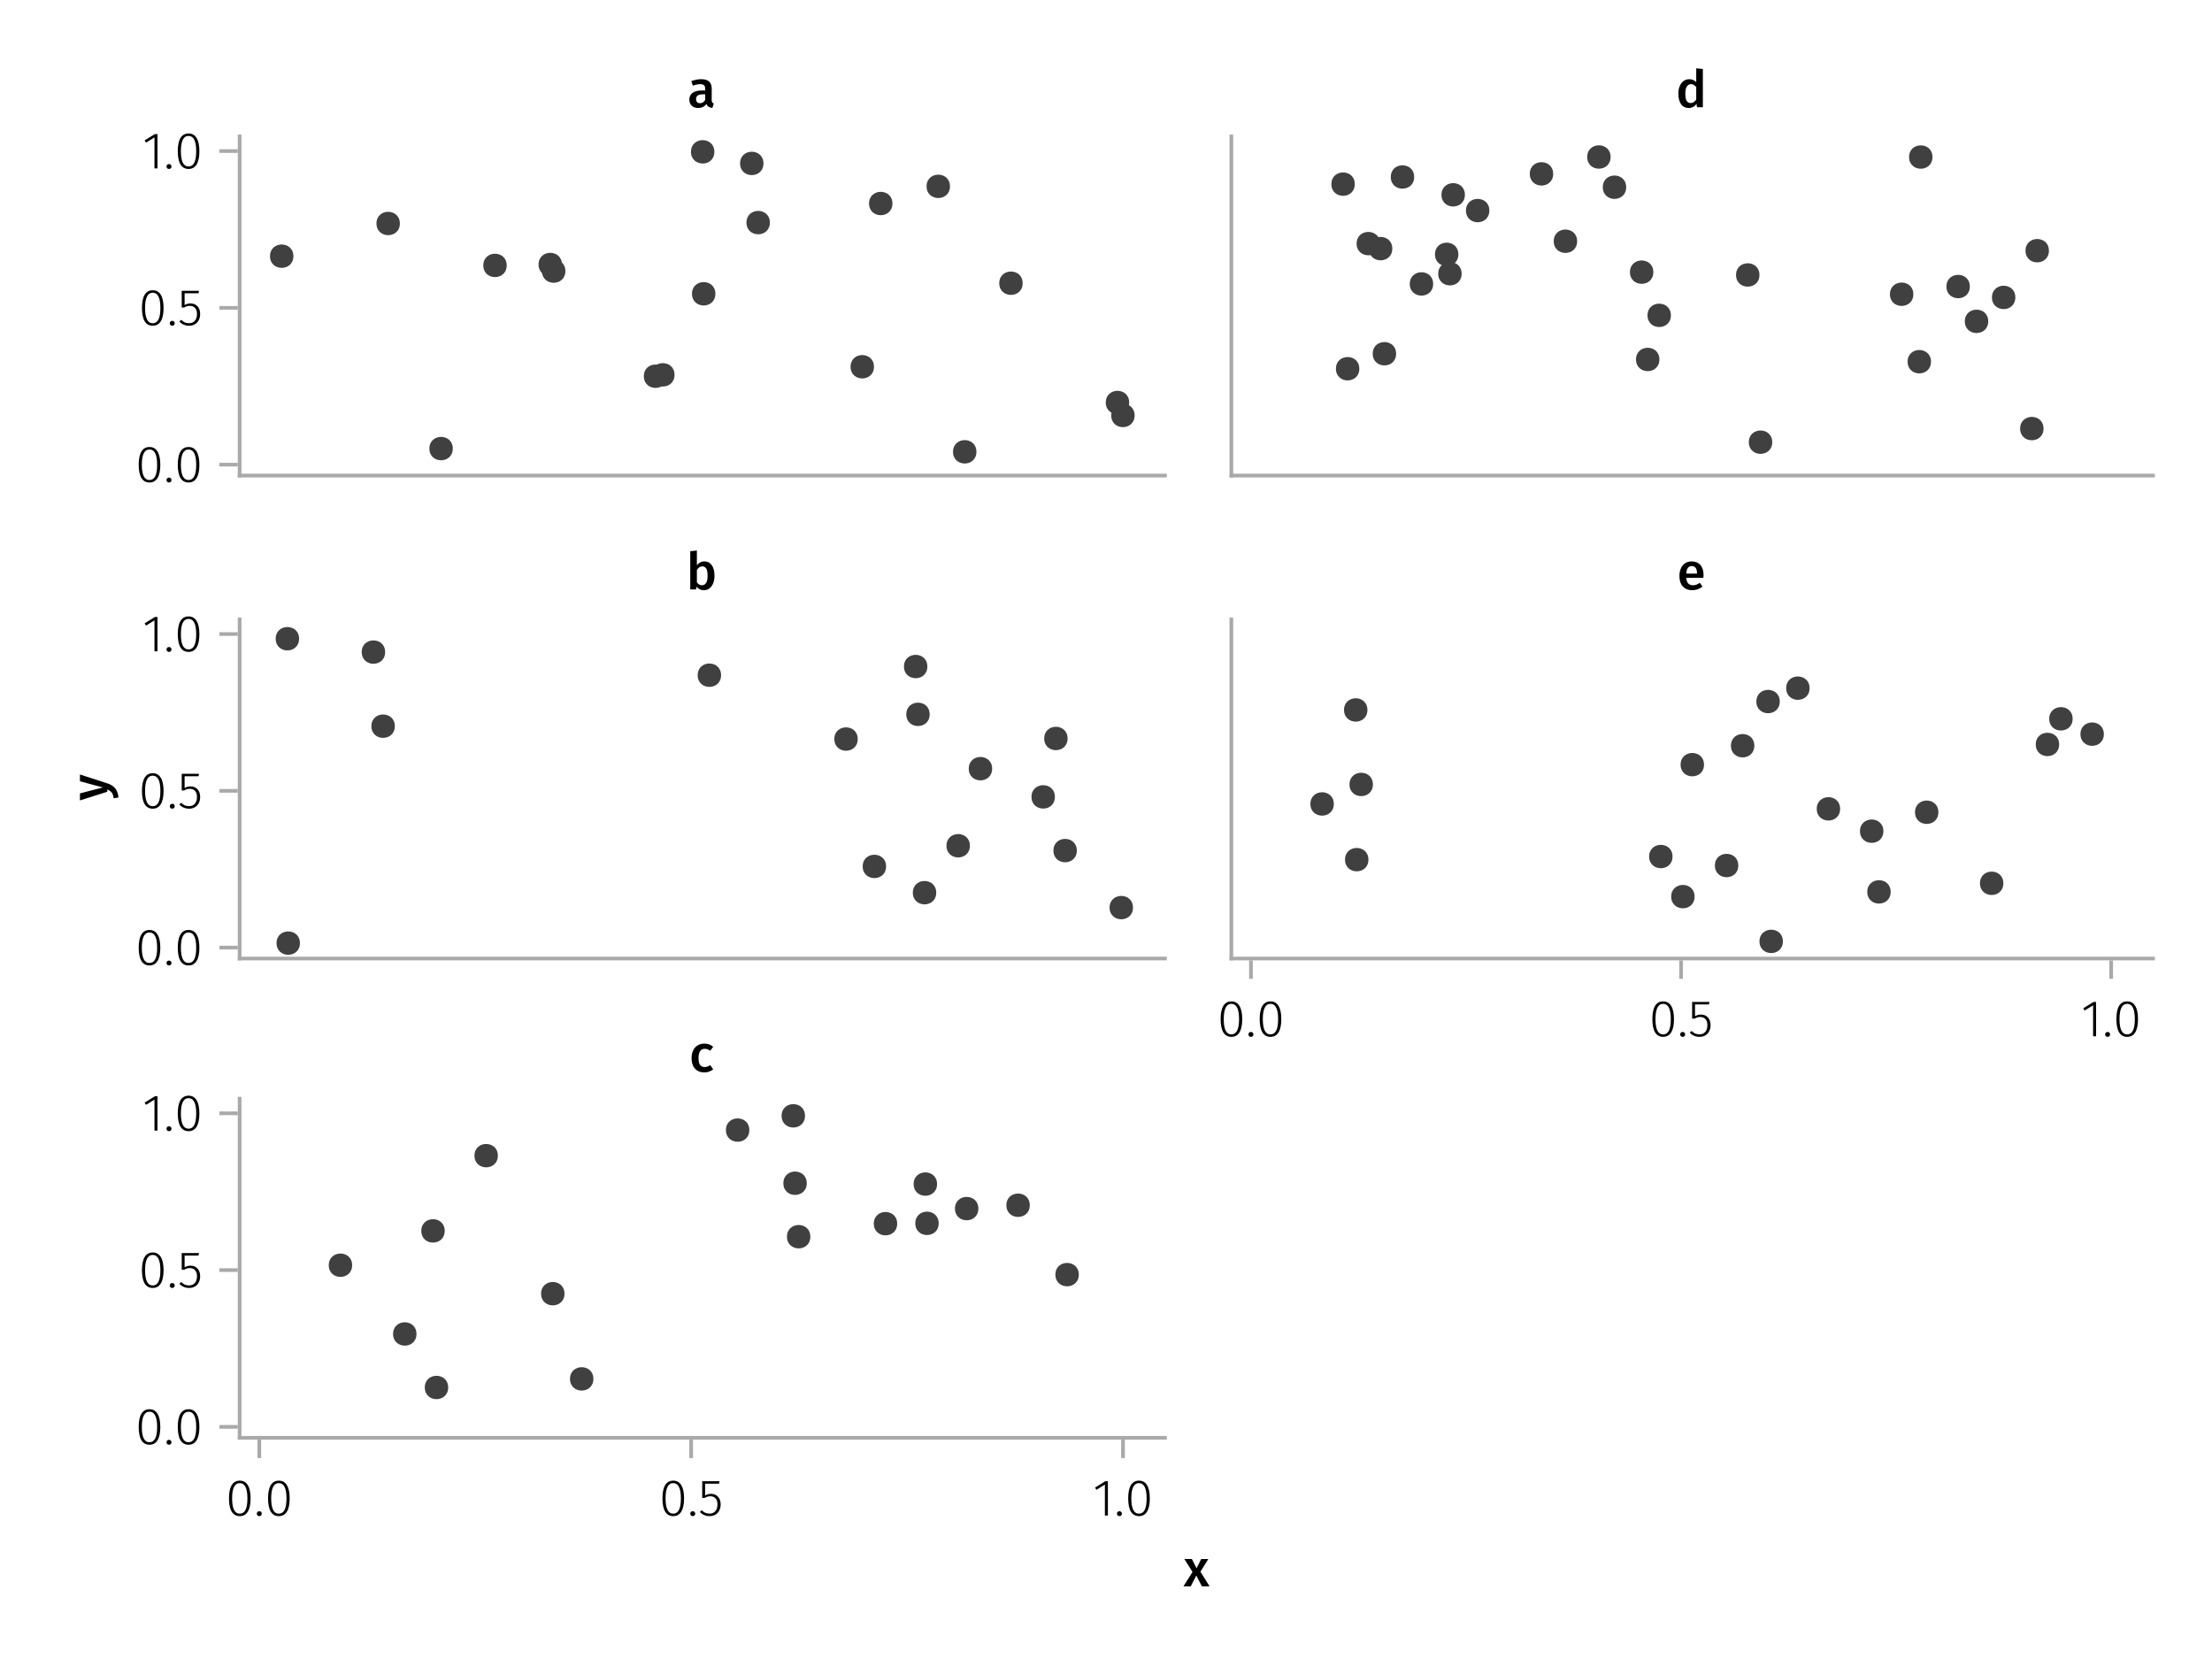 <?xml version="1.0" encoding="UTF-8"?>
<svg xmlns="http://www.w3.org/2000/svg" xmlns:xlink="http://www.w3.org/1999/xlink" width="600" height="450" viewBox="0 0 600 450">
<defs>
<g>
<g id="glyph-0-0-bf5bbb6c">
<path d="M 3.844 -9.469 C 4.812 -9.469 5.539 -9.055 6.031 -8.234 C 6.531 -7.422 6.781 -6.223 6.781 -4.641 C 6.781 -3.078 6.531 -1.883 6.031 -1.062 C 5.531 -0.25 4.801 0.156 3.844 0.156 C 2.883 0.156 2.156 -0.25 1.656 -1.062 C 1.164 -1.883 0.922 -3.082 0.922 -4.656 C 0.922 -6.238 1.164 -7.438 1.656 -8.25 C 2.156 -9.062 2.883 -9.469 3.844 -9.469 Z M 3.844 -8.797 C 2.457 -8.797 1.766 -7.414 1.766 -4.656 C 1.766 -1.895 2.457 -0.516 3.844 -0.516 C 4.531 -0.516 5.047 -0.848 5.391 -1.516 C 5.742 -2.191 5.922 -3.234 5.922 -4.641 C 5.922 -6.055 5.742 -7.102 5.391 -7.781 C 5.047 -8.457 4.531 -8.797 3.844 -8.797 Z M 3.844 -8.797 "/>
</g>
<g id="glyph-1-0-bf5bbb6c">
<path d="M 1.438 -1.172 C 1.633 -1.172 1.797 -1.109 1.922 -0.984 C 2.047 -0.859 2.109 -0.703 2.109 -0.516 C 2.109 -0.316 2.047 -0.156 1.922 -0.031 C 1.797 0.094 1.633 0.156 1.438 0.156 C 1.25 0.156 1.086 0.094 0.953 -0.031 C 0.828 -0.164 0.766 -0.328 0.766 -0.516 C 0.766 -0.703 0.828 -0.859 0.953 -0.984 C 1.086 -1.109 1.25 -1.172 1.438 -1.172 Z M 1.438 -1.172 "/>
</g>
<g id="glyph-1-1-bf5bbb6c">
<path d="M 4.094 -9.312 L 4.094 0 L 3.281 0 L 3.281 -8.406 L 0.984 -6.984 L 0.609 -7.594 L 3.391 -9.312 Z M 4.094 -9.312 "/>
</g>
<g id="glyph-2-0-bf5bbb6c">
<path d="M 3.844 -9.469 C 4.812 -9.469 5.539 -9.055 6.031 -8.234 C 6.531 -7.422 6.781 -6.223 6.781 -4.641 C 6.781 -3.078 6.531 -1.883 6.031 -1.062 C 5.531 -0.25 4.801 0.156 3.844 0.156 C 2.883 0.156 2.156 -0.25 1.656 -1.062 C 1.164 -1.883 0.922 -3.082 0.922 -4.656 C 0.922 -6.238 1.164 -7.438 1.656 -8.25 C 2.156 -9.062 2.883 -9.469 3.844 -9.469 Z M 3.844 -8.797 C 2.457 -8.797 1.766 -7.414 1.766 -4.656 C 1.766 -1.895 2.457 -0.516 3.844 -0.516 C 4.531 -0.516 5.047 -0.848 5.391 -1.516 C 5.742 -2.191 5.922 -3.234 5.922 -4.641 C 5.922 -6.055 5.742 -7.102 5.391 -7.781 C 5.047 -8.457 4.531 -8.797 3.844 -8.797 Z M 3.844 -8.797 "/>
</g>
<g id="glyph-2-1-bf5bbb6c">
<path d="M 5.672 -8.641 L 1.891 -8.641 L 1.891 -5.453 C 2.398 -5.742 2.93 -5.891 3.484 -5.891 C 4.285 -5.891 4.922 -5.629 5.391 -5.109 C 5.867 -4.598 6.109 -3.895 6.109 -3 C 6.109 -2.395 5.984 -1.848 5.734 -1.359 C 5.484 -0.879 5.129 -0.504 4.672 -0.234 C 4.223 0.023 3.703 0.156 3.109 0.156 C 2.066 0.156 1.188 -0.219 0.469 -0.969 L 0.984 -1.453 C 1.273 -1.141 1.586 -0.906 1.922 -0.75 C 2.266 -0.602 2.66 -0.531 3.109 -0.531 C 3.773 -0.531 4.297 -0.75 4.672 -1.188 C 5.055 -1.633 5.25 -2.242 5.25 -3.016 C 5.25 -3.754 5.07 -4.305 4.719 -4.672 C 4.375 -5.047 3.898 -5.234 3.297 -5.234 C 3.004 -5.234 2.742 -5.195 2.516 -5.125 C 2.285 -5.062 2.031 -4.945 1.75 -4.781 L 1.109 -4.781 L 1.109 -9.312 L 5.797 -9.312 Z M 5.672 -8.641 "/>
</g>
<g id="glyph-3-0-bf5bbb6c">
<path d="M 3.844 -9.469 C 4.812 -9.469 5.539 -9.055 6.031 -8.234 C 6.531 -7.422 6.781 -6.223 6.781 -4.641 C 6.781 -3.078 6.531 -1.883 6.031 -1.062 C 5.531 -0.25 4.801 0.156 3.844 0.156 C 2.883 0.156 2.156 -0.25 1.656 -1.062 C 1.164 -1.883 0.922 -3.082 0.922 -4.656 C 0.922 -6.238 1.164 -7.438 1.656 -8.25 C 2.156 -9.062 2.883 -9.469 3.844 -9.469 Z M 3.844 -8.797 C 2.457 -8.797 1.766 -7.414 1.766 -4.656 C 1.766 -1.895 2.457 -0.516 3.844 -0.516 C 4.531 -0.516 5.047 -0.848 5.391 -1.516 C 5.742 -2.191 5.922 -3.234 5.922 -4.641 C 5.922 -6.055 5.742 -7.102 5.391 -7.781 C 5.047 -8.457 4.531 -8.797 3.844 -8.797 Z M 3.844 -8.797 "/>
</g>
<g id="glyph-4-0-bf5bbb6c">
<path d="M 1.438 -1.172 C 1.633 -1.172 1.797 -1.109 1.922 -0.984 C 2.047 -0.859 2.109 -0.703 2.109 -0.516 C 2.109 -0.316 2.047 -0.156 1.922 -0.031 C 1.797 0.094 1.633 0.156 1.438 0.156 C 1.25 0.156 1.086 0.094 0.953 -0.031 C 0.828 -0.164 0.766 -0.328 0.766 -0.516 C 0.766 -0.703 0.828 -0.859 0.953 -0.984 C 1.086 -1.109 1.25 -1.172 1.438 -1.172 Z M 1.438 -1.172 "/>
</g>
<g id="glyph-4-1-bf5bbb6c">
<path d="M 4.094 -9.312 L 4.094 0 L 3.281 0 L 3.281 -8.406 L 0.984 -6.984 L 0.609 -7.594 L 3.391 -9.312 Z M 4.094 -9.312 "/>
</g>
<g id="glyph-5-0-bf5bbb6c">
<path d="M 5.672 -8.641 L 1.891 -8.641 L 1.891 -5.453 C 2.398 -5.742 2.93 -5.891 3.484 -5.891 C 4.285 -5.891 4.922 -5.629 5.391 -5.109 C 5.867 -4.598 6.109 -3.895 6.109 -3 C 6.109 -2.395 5.984 -1.848 5.734 -1.359 C 5.484 -0.879 5.129 -0.504 4.672 -0.234 C 4.223 0.023 3.703 0.156 3.109 0.156 C 2.066 0.156 1.188 -0.219 0.469 -0.969 L 0.984 -1.453 C 1.273 -1.141 1.586 -0.906 1.922 -0.75 C 2.266 -0.602 2.66 -0.531 3.109 -0.531 C 3.773 -0.531 4.297 -0.75 4.672 -1.188 C 5.055 -1.633 5.25 -2.242 5.25 -3.016 C 5.25 -3.754 5.07 -4.305 4.719 -4.672 C 4.375 -5.047 3.898 -5.234 3.297 -5.234 C 3.004 -5.234 2.742 -5.195 2.516 -5.125 C 2.285 -5.062 2.031 -4.945 1.75 -4.781 L 1.109 -4.781 L 1.109 -9.312 L 5.797 -9.312 Z M 5.672 -8.641 "/>
</g>
<g id="glyph-5-1-bf5bbb6c">
<path d="M 3.844 -9.469 C 4.812 -9.469 5.539 -9.055 6.031 -8.234 C 6.531 -7.422 6.781 -6.223 6.781 -4.641 C 6.781 -3.078 6.531 -1.883 6.031 -1.062 C 5.531 -0.25 4.801 0.156 3.844 0.156 C 2.883 0.156 2.156 -0.25 1.656 -1.062 C 1.164 -1.883 0.922 -3.082 0.922 -4.656 C 0.922 -6.238 1.164 -7.438 1.656 -8.25 C 2.156 -9.062 2.883 -9.469 3.844 -9.469 Z M 3.844 -8.797 C 2.457 -8.797 1.766 -7.414 1.766 -4.656 C 1.766 -1.895 2.457 -0.516 3.844 -0.516 C 4.531 -0.516 5.047 -0.848 5.391 -1.516 C 5.742 -2.191 5.922 -3.234 5.922 -4.641 C 5.922 -6.055 5.742 -7.102 5.391 -7.781 C 5.047 -8.457 4.531 -8.797 3.844 -8.797 Z M 3.844 -8.797 "/>
</g>
<g id="glyph-6-0-bf5bbb6c">
<path d="M 4.094 -9.312 L 4.094 0 L 3.281 0 L 3.281 -8.406 L 0.984 -6.984 L 0.609 -7.594 L 3.391 -9.312 Z M 4.094 -9.312 "/>
</g>
<g id="glyph-6-1-bf5bbb6c">
<path d="M 1.438 -1.172 C 1.633 -1.172 1.797 -1.109 1.922 -0.984 C 2.047 -0.859 2.109 -0.703 2.109 -0.516 C 2.109 -0.316 2.047 -0.156 1.922 -0.031 C 1.797 0.094 1.633 0.156 1.438 0.156 C 1.25 0.156 1.086 0.094 0.953 -0.031 C 0.828 -0.164 0.766 -0.328 0.766 -0.516 C 0.766 -0.703 0.828 -0.859 0.953 -0.984 C 1.086 -1.109 1.25 -1.172 1.438 -1.172 Z M 1.438 -1.172 "/>
</g>
<g id="glyph-7-0-bf5bbb6c">
<path d="M 3.844 -9.469 C 4.812 -9.469 5.539 -9.055 6.031 -8.234 C 6.531 -7.422 6.781 -6.223 6.781 -4.641 C 6.781 -3.078 6.531 -1.883 6.031 -1.062 C 5.531 -0.25 4.801 0.156 3.844 0.156 C 2.883 0.156 2.156 -0.25 1.656 -1.062 C 1.164 -1.883 0.922 -3.082 0.922 -4.656 C 0.922 -6.238 1.164 -7.438 1.656 -8.25 C 2.156 -9.062 2.883 -9.469 3.844 -9.469 Z M 3.844 -8.797 C 2.457 -8.797 1.766 -7.414 1.766 -4.656 C 1.766 -1.895 2.457 -0.516 3.844 -0.516 C 4.531 -0.516 5.047 -0.848 5.391 -1.516 C 5.742 -2.191 5.922 -3.234 5.922 -4.641 C 5.922 -6.055 5.742 -7.102 5.391 -7.781 C 5.047 -8.457 4.531 -8.797 3.844 -8.797 Z M 3.844 -8.797 "/>
</g>
<g id="glyph-8-0-bf5bbb6c">
<path d="M 3.844 -9.469 C 4.812 -9.469 5.539 -9.055 6.031 -8.234 C 6.531 -7.422 6.781 -6.223 6.781 -4.641 C 6.781 -3.078 6.531 -1.883 6.031 -1.062 C 5.531 -0.25 4.801 0.156 3.844 0.156 C 2.883 0.156 2.156 -0.25 1.656 -1.062 C 1.164 -1.883 0.922 -3.082 0.922 -4.656 C 0.922 -6.238 1.164 -7.438 1.656 -8.25 C 2.156 -9.062 2.883 -9.469 3.844 -9.469 Z M 3.844 -8.797 C 2.457 -8.797 1.766 -7.414 1.766 -4.656 C 1.766 -1.895 2.457 -0.516 3.844 -0.516 C 4.531 -0.516 5.047 -0.848 5.391 -1.516 C 5.742 -2.191 5.922 -3.234 5.922 -4.641 C 5.922 -6.055 5.742 -7.102 5.391 -7.781 C 5.047 -8.457 4.531 -8.797 3.844 -8.797 Z M 3.844 -8.797 "/>
</g>
<g id="glyph-9-0-bf5bbb6c">
<path d="M 1.438 -1.172 C 1.633 -1.172 1.797 -1.109 1.922 -0.984 C 2.047 -0.859 2.109 -0.703 2.109 -0.516 C 2.109 -0.316 2.047 -0.156 1.922 -0.031 C 1.797 0.094 1.633 0.156 1.438 0.156 C 1.25 0.156 1.086 0.094 0.953 -0.031 C 0.828 -0.164 0.766 -0.328 0.766 -0.516 C 0.766 -0.703 0.828 -0.859 0.953 -0.984 C 1.086 -1.109 1.25 -1.172 1.438 -1.172 Z M 1.438 -1.172 "/>
</g>
<g id="glyph-10-0-bf5bbb6c">
<path d="M 3.844 -9.469 C 4.812 -9.469 5.539 -9.055 6.031 -8.234 C 6.531 -7.422 6.781 -6.223 6.781 -4.641 C 6.781 -3.078 6.531 -1.883 6.031 -1.062 C 5.531 -0.25 4.801 0.156 3.844 0.156 C 2.883 0.156 2.156 -0.25 1.656 -1.062 C 1.164 -1.883 0.922 -3.082 0.922 -4.656 C 0.922 -6.238 1.164 -7.438 1.656 -8.25 C 2.156 -9.062 2.883 -9.469 3.844 -9.469 Z M 3.844 -8.797 C 2.457 -8.797 1.766 -7.414 1.766 -4.656 C 1.766 -1.895 2.457 -0.516 3.844 -0.516 C 4.531 -0.516 5.047 -0.848 5.391 -1.516 C 5.742 -2.191 5.922 -3.234 5.922 -4.641 C 5.922 -6.055 5.742 -7.102 5.391 -7.781 C 5.047 -8.457 4.531 -8.797 3.844 -8.797 Z M 3.844 -8.797 "/>
</g>
<g id="glyph-11-0-bf5bbb6c">
<path d="M 1.438 -1.172 C 1.633 -1.172 1.797 -1.109 1.922 -0.984 C 2.047 -0.859 2.109 -0.703 2.109 -0.516 C 2.109 -0.316 2.047 -0.156 1.922 -0.031 C 1.797 0.094 1.633 0.156 1.438 0.156 C 1.25 0.156 1.086 0.094 0.953 -0.031 C 0.828 -0.164 0.766 -0.328 0.766 -0.516 C 0.766 -0.703 0.828 -0.859 0.953 -0.984 C 1.086 -1.109 1.25 -1.172 1.438 -1.172 Z M 1.438 -1.172 "/>
</g>
<g id="glyph-11-1-bf5bbb6c">
<path d="M 3.844 -9.469 C 4.812 -9.469 5.539 -9.055 6.031 -8.234 C 6.531 -7.422 6.781 -6.223 6.781 -4.641 C 6.781 -3.078 6.531 -1.883 6.031 -1.062 C 5.531 -0.25 4.801 0.156 3.844 0.156 C 2.883 0.156 2.156 -0.25 1.656 -1.062 C 1.164 -1.883 0.922 -3.082 0.922 -4.656 C 0.922 -6.238 1.164 -7.438 1.656 -8.25 C 2.156 -9.062 2.883 -9.469 3.844 -9.469 Z M 3.844 -8.797 C 2.457 -8.797 1.766 -7.414 1.766 -4.656 C 1.766 -1.895 2.457 -0.516 3.844 -0.516 C 4.531 -0.516 5.047 -0.848 5.391 -1.516 C 5.742 -2.191 5.922 -3.234 5.922 -4.641 C 5.922 -6.055 5.742 -7.102 5.391 -7.781 C 5.047 -8.457 4.531 -8.797 3.844 -8.797 Z M 3.844 -8.797 "/>
</g>
<g id="glyph-12-0-bf5bbb6c">
<path d="M 3.844 -9.469 C 4.812 -9.469 5.539 -9.055 6.031 -8.234 C 6.531 -7.422 6.781 -6.223 6.781 -4.641 C 6.781 -3.078 6.531 -1.883 6.031 -1.062 C 5.531 -0.25 4.801 0.156 3.844 0.156 C 2.883 0.156 2.156 -0.25 1.656 -1.062 C 1.164 -1.883 0.922 -3.082 0.922 -4.656 C 0.922 -6.238 1.164 -7.438 1.656 -8.25 C 2.156 -9.062 2.883 -9.469 3.844 -9.469 Z M 3.844 -8.797 C 2.457 -8.797 1.766 -7.414 1.766 -4.656 C 1.766 -1.895 2.457 -0.516 3.844 -0.516 C 4.531 -0.516 5.047 -0.848 5.391 -1.516 C 5.742 -2.191 5.922 -3.234 5.922 -4.641 C 5.922 -6.055 5.742 -7.102 5.391 -7.781 C 5.047 -8.457 4.531 -8.797 3.844 -8.797 Z M 3.844 -8.797 "/>
</g>
<g id="glyph-12-1-bf5bbb6c">
<path d="M 1.438 -1.172 C 1.633 -1.172 1.797 -1.109 1.922 -0.984 C 2.047 -0.859 2.109 -0.703 2.109 -0.516 C 2.109 -0.316 2.047 -0.156 1.922 -0.031 C 1.797 0.094 1.633 0.156 1.438 0.156 C 1.25 0.156 1.086 0.094 0.953 -0.031 C 0.828 -0.164 0.766 -0.328 0.766 -0.516 C 0.766 -0.703 0.828 -0.859 0.953 -0.984 C 1.086 -1.109 1.25 -1.172 1.438 -1.172 Z M 1.438 -1.172 "/>
</g>
<g id="glyph-13-0-bf5bbb6c">
<path d="M 5.672 -8.641 L 1.891 -8.641 L 1.891 -5.453 C 2.398 -5.742 2.93 -5.891 3.484 -5.891 C 4.285 -5.891 4.922 -5.629 5.391 -5.109 C 5.867 -4.598 6.109 -3.895 6.109 -3 C 6.109 -2.395 5.984 -1.848 5.734 -1.359 C 5.484 -0.879 5.129 -0.504 4.672 -0.234 C 4.223 0.023 3.703 0.156 3.109 0.156 C 2.066 0.156 1.188 -0.219 0.469 -0.969 L 0.984 -1.453 C 1.273 -1.141 1.586 -0.906 1.922 -0.75 C 2.266 -0.602 2.66 -0.531 3.109 -0.531 C 3.773 -0.531 4.297 -0.75 4.672 -1.188 C 5.055 -1.633 5.25 -2.242 5.25 -3.016 C 5.25 -3.754 5.07 -4.305 4.719 -4.672 C 4.375 -5.047 3.898 -5.234 3.297 -5.234 C 3.004 -5.234 2.742 -5.195 2.516 -5.125 C 2.285 -5.062 2.031 -4.945 1.75 -4.781 L 1.109 -4.781 L 1.109 -9.312 L 5.797 -9.312 Z M 5.672 -8.641 "/>
</g>
<g id="glyph-13-1-bf5bbb6c">
<path d="M 4.094 -9.312 L 4.094 0 L 3.281 0 L 3.281 -8.406 L 0.984 -6.984 L 0.609 -7.594 L 3.391 -9.312 Z M 4.094 -9.312 "/>
</g>
<g id="glyph-13-2-bf5bbb6c">
<path d="M 3.844 -9.469 C 4.812 -9.469 5.539 -9.055 6.031 -8.234 C 6.531 -7.422 6.781 -6.223 6.781 -4.641 C 6.781 -3.078 6.531 -1.883 6.031 -1.062 C 5.531 -0.25 4.801 0.156 3.844 0.156 C 2.883 0.156 2.156 -0.25 1.656 -1.062 C 1.164 -1.883 0.922 -3.082 0.922 -4.656 C 0.922 -6.238 1.164 -7.438 1.656 -8.25 C 2.156 -9.062 2.883 -9.469 3.844 -9.469 Z M 3.844 -8.797 C 2.457 -8.797 1.766 -7.414 1.766 -4.656 C 1.766 -1.895 2.457 -0.516 3.844 -0.516 C 4.531 -0.516 5.047 -0.848 5.391 -1.516 C 5.742 -2.191 5.922 -3.234 5.922 -4.641 C 5.922 -6.055 5.742 -7.102 5.391 -7.781 C 5.047 -8.457 4.531 -8.797 3.844 -8.797 Z M 3.844 -8.797 "/>
</g>
<g id="glyph-14-0-bf5bbb6c">
<path d="M 1.438 -1.172 C 1.633 -1.172 1.797 -1.109 1.922 -0.984 C 2.047 -0.859 2.109 -0.703 2.109 -0.516 C 2.109 -0.316 2.047 -0.156 1.922 -0.031 C 1.797 0.094 1.633 0.156 1.438 0.156 C 1.25 0.156 1.086 0.094 0.953 -0.031 C 0.828 -0.164 0.766 -0.328 0.766 -0.516 C 0.766 -0.703 0.828 -0.859 0.953 -0.984 C 1.086 -1.109 1.25 -1.172 1.438 -1.172 Z M 1.438 -1.172 "/>
</g>
<g id="glyph-14-1-bf5bbb6c">
<path d="M 3.844 -9.469 C 4.812 -9.469 5.539 -9.055 6.031 -8.234 C 6.531 -7.422 6.781 -6.223 6.781 -4.641 C 6.781 -3.078 6.531 -1.883 6.031 -1.062 C 5.531 -0.25 4.801 0.156 3.844 0.156 C 2.883 0.156 2.156 -0.25 1.656 -1.062 C 1.164 -1.883 0.922 -3.082 0.922 -4.656 C 0.922 -6.238 1.164 -7.438 1.656 -8.25 C 2.156 -9.062 2.883 -9.469 3.844 -9.469 Z M 3.844 -8.797 C 2.457 -8.797 1.766 -7.414 1.766 -4.656 C 1.766 -1.895 2.457 -0.516 3.844 -0.516 C 4.531 -0.516 5.047 -0.848 5.391 -1.516 C 5.742 -2.191 5.922 -3.234 5.922 -4.641 C 5.922 -6.055 5.742 -7.102 5.391 -7.781 C 5.047 -8.457 4.531 -8.797 3.844 -8.797 Z M 3.844 -8.797 "/>
</g>
<g id="glyph-14-2-bf5bbb6c">
<path d="M 5.672 -8.641 L 1.891 -8.641 L 1.891 -5.453 C 2.398 -5.742 2.93 -5.891 3.484 -5.891 C 4.285 -5.891 4.922 -5.629 5.391 -5.109 C 5.867 -4.598 6.109 -3.895 6.109 -3 C 6.109 -2.395 5.984 -1.848 5.734 -1.359 C 5.484 -0.879 5.129 -0.504 4.672 -0.234 C 4.223 0.023 3.703 0.156 3.109 0.156 C 2.066 0.156 1.188 -0.219 0.469 -0.969 L 0.984 -1.453 C 1.273 -1.141 1.586 -0.906 1.922 -0.75 C 2.266 -0.602 2.66 -0.531 3.109 -0.531 C 3.773 -0.531 4.297 -0.75 4.672 -1.188 C 5.055 -1.633 5.25 -2.242 5.25 -3.016 C 5.25 -3.754 5.07 -4.305 4.719 -4.672 C 4.375 -5.047 3.898 -5.234 3.297 -5.234 C 3.004 -5.234 2.742 -5.195 2.516 -5.125 C 2.285 -5.062 2.031 -4.945 1.75 -4.781 L 1.109 -4.781 L 1.109 -9.312 L 5.797 -9.312 Z M 5.672 -8.641 "/>
</g>
<g id="glyph-15-0-bf5bbb6c">
<path d="M 3.844 -9.469 C 4.812 -9.469 5.539 -9.055 6.031 -8.234 C 6.531 -7.422 6.781 -6.223 6.781 -4.641 C 6.781 -3.078 6.531 -1.883 6.031 -1.062 C 5.531 -0.25 4.801 0.156 3.844 0.156 C 2.883 0.156 2.156 -0.25 1.656 -1.062 C 1.164 -1.883 0.922 -3.082 0.922 -4.656 C 0.922 -6.238 1.164 -7.438 1.656 -8.25 C 2.156 -9.062 2.883 -9.469 3.844 -9.469 Z M 3.844 -8.797 C 2.457 -8.797 1.766 -7.414 1.766 -4.656 C 1.766 -1.895 2.457 -0.516 3.844 -0.516 C 4.531 -0.516 5.047 -0.848 5.391 -1.516 C 5.742 -2.191 5.922 -3.234 5.922 -4.641 C 5.922 -6.055 5.742 -7.102 5.391 -7.781 C 5.047 -8.457 4.531 -8.797 3.844 -8.797 Z M 3.844 -8.797 "/>
</g>
<g id="glyph-16-0-bf5bbb6c">
<path d="M 1.438 -1.172 C 1.633 -1.172 1.797 -1.109 1.922 -0.984 C 2.047 -0.859 2.109 -0.703 2.109 -0.516 C 2.109 -0.316 2.047 -0.156 1.922 -0.031 C 1.797 0.094 1.633 0.156 1.438 0.156 C 1.25 0.156 1.086 0.094 0.953 -0.031 C 0.828 -0.164 0.766 -0.328 0.766 -0.516 C 0.766 -0.703 0.828 -0.859 0.953 -0.984 C 1.086 -1.109 1.25 -1.172 1.438 -1.172 Z M 1.438 -1.172 "/>
</g>
<g id="glyph-17-0-bf5bbb6c">
<path d="M 3.844 -9.469 C 4.812 -9.469 5.539 -9.055 6.031 -8.234 C 6.531 -7.422 6.781 -6.223 6.781 -4.641 C 6.781 -3.078 6.531 -1.883 6.031 -1.062 C 5.531 -0.25 4.801 0.156 3.844 0.156 C 2.883 0.156 2.156 -0.25 1.656 -1.062 C 1.164 -1.883 0.922 -3.082 0.922 -4.656 C 0.922 -6.238 1.164 -7.438 1.656 -8.25 C 2.156 -9.062 2.883 -9.469 3.844 -9.469 Z M 3.844 -8.797 C 2.457 -8.797 1.766 -7.414 1.766 -4.656 C 1.766 -1.895 2.457 -0.516 3.844 -0.516 C 4.531 -0.516 5.047 -0.848 5.391 -1.516 C 5.742 -2.191 5.922 -3.234 5.922 -4.641 C 5.922 -6.055 5.742 -7.102 5.391 -7.781 C 5.047 -8.457 4.531 -8.797 3.844 -8.797 Z M 3.844 -8.797 "/>
</g>
<g id="glyph-18-0-bf5bbb6c">
<path d="M 1.438 -1.172 C 1.633 -1.172 1.797 -1.109 1.922 -0.984 C 2.047 -0.859 2.109 -0.703 2.109 -0.516 C 2.109 -0.316 2.047 -0.156 1.922 -0.031 C 1.797 0.094 1.633 0.156 1.438 0.156 C 1.25 0.156 1.086 0.094 0.953 -0.031 C 0.828 -0.164 0.766 -0.328 0.766 -0.516 C 0.766 -0.703 0.828 -0.859 0.953 -0.984 C 1.086 -1.109 1.25 -1.172 1.438 -1.172 Z M 1.438 -1.172 "/>
</g>
<g id="glyph-19-0-bf5bbb6c">
<path d="M 6.547 -1.953 C 6.547 -1.672 6.586 -1.461 6.672 -1.328 C 6.766 -1.191 6.91 -1.086 7.109 -1.016 L 6.734 0.188 C 6.316 0.145 5.973 0.039 5.703 -0.125 C 5.441 -0.289 5.238 -0.547 5.094 -0.891 C 4.844 -0.523 4.523 -0.25 4.141 -0.062 C 3.766 0.113 3.348 0.203 2.891 0.203 C 2.148 0.203 1.562 -0.004 1.125 -0.422 C 0.695 -0.836 0.484 -1.391 0.484 -2.078 C 0.484 -2.879 0.773 -3.488 1.359 -3.906 C 1.941 -4.332 2.773 -4.547 3.859 -4.547 L 4.781 -4.547 L 4.781 -4.969 C 4.781 -5.445 4.672 -5.781 4.453 -5.969 C 4.234 -6.164 3.883 -6.266 3.406 -6.266 C 2.863 -6.266 2.207 -6.129 1.438 -5.859 L 1.016 -7.078 C 1.941 -7.43 2.836 -7.609 3.703 -7.609 C 5.598 -7.609 6.547 -6.758 6.547 -5.062 Z M 3.359 -1.094 C 3.961 -1.094 4.438 -1.395 4.781 -2 L 4.781 -3.5 L 4.047 -3.5 C 2.891 -3.5 2.312 -3.07 2.312 -2.219 C 2.312 -1.863 2.398 -1.586 2.578 -1.391 C 2.754 -1.191 3.016 -1.094 3.359 -1.094 Z M 3.359 -1.094 "/>
</g>
<g id="glyph-20-0-bf5bbb6c">
<path d="M 4.906 -7.609 C 5.77 -7.609 6.441 -7.266 6.922 -6.578 C 7.41 -5.898 7.656 -4.941 7.656 -3.703 C 7.656 -2.941 7.535 -2.266 7.297 -1.672 C 7.055 -1.078 6.719 -0.613 6.281 -0.281 C 5.844 0.039 5.328 0.203 4.734 0.203 C 4.328 0.203 3.957 0.117 3.625 -0.047 C 3.301 -0.211 3.016 -0.445 2.766 -0.75 L 2.656 0 L 1.078 0 L 1.078 -10.375 L 2.875 -10.562 L 2.875 -6.562 C 3.113 -6.895 3.406 -7.148 3.75 -7.328 C 4.102 -7.516 4.488 -7.609 4.906 -7.609 Z M 4.234 -1.141 C 4.723 -1.141 5.102 -1.344 5.375 -1.75 C 5.645 -2.164 5.781 -2.816 5.781 -3.703 C 5.781 -4.641 5.656 -5.301 5.406 -5.688 C 5.156 -6.07 4.801 -6.266 4.344 -6.266 C 3.77 -6.266 3.281 -5.93 2.875 -5.266 L 2.875 -1.984 C 3.031 -1.711 3.227 -1.504 3.469 -1.359 C 3.707 -1.211 3.961 -1.141 4.234 -1.141 Z M 4.234 -1.141 "/>
</g>
<g id="glyph-21-0-bf5bbb6c">
<path d="M 4.062 -7.609 C 4.539 -7.609 4.973 -7.539 5.359 -7.406 C 5.754 -7.27 6.125 -7.051 6.469 -6.75 L 5.672 -5.672 C 5.422 -5.859 5.176 -5.992 4.938 -6.078 C 4.707 -6.16 4.453 -6.203 4.172 -6.203 C 3.055 -6.203 2.5 -5.359 2.5 -3.672 C 2.5 -2.805 2.645 -2.188 2.938 -1.812 C 3.227 -1.438 3.641 -1.25 4.172 -1.25 C 4.43 -1.25 4.672 -1.289 4.891 -1.375 C 5.109 -1.457 5.367 -1.594 5.672 -1.781 L 6.469 -0.641 C 5.77 -0.078 4.973 0.203 4.078 0.203 C 3.367 0.203 2.75 0.047 2.219 -0.266 C 1.695 -0.578 1.297 -1.02 1.016 -1.594 C 0.742 -2.176 0.609 -2.859 0.609 -3.641 C 0.609 -4.422 0.742 -5.113 1.016 -5.719 C 1.297 -6.32 1.695 -6.785 2.219 -7.109 C 2.75 -7.441 3.363 -7.609 4.062 -7.609 Z M 4.062 -7.609 "/>
</g>
<g id="glyph-22-0-bf5bbb6c">
<path d="M 7.312 -10.375 L 7.312 0 L 5.719 0 L 5.594 -0.938 C 5.363 -0.582 5.066 -0.301 4.703 -0.094 C 4.348 0.102 3.941 0.203 3.484 0.203 C 2.578 0.203 1.879 -0.145 1.391 -0.844 C 0.91 -1.539 0.672 -2.492 0.672 -3.703 C 0.672 -4.453 0.789 -5.125 1.031 -5.719 C 1.281 -6.312 1.629 -6.773 2.078 -7.109 C 2.535 -7.441 3.062 -7.609 3.656 -7.609 C 4.363 -7.609 4.984 -7.344 5.516 -6.812 L 5.516 -10.562 Z M 3.984 -1.141 C 4.305 -1.141 4.586 -1.219 4.828 -1.375 C 5.066 -1.531 5.297 -1.77 5.516 -2.094 L 5.516 -5.484 C 5.297 -5.742 5.078 -5.938 4.859 -6.062 C 4.641 -6.195 4.391 -6.266 4.109 -6.266 C 3.629 -6.266 3.25 -6.051 2.969 -5.625 C 2.695 -5.207 2.562 -4.566 2.562 -3.703 C 2.562 -2.797 2.68 -2.141 2.922 -1.734 C 3.172 -1.336 3.523 -1.141 3.984 -1.141 Z M 3.984 -1.141 "/>
</g>
<g id="glyph-23-0-bf5bbb6c">
<path d="M 7.156 -3.875 C 7.156 -3.781 7.141 -3.539 7.109 -3.156 L 2.469 -3.156 C 2.52 -2.438 2.703 -1.922 3.016 -1.609 C 3.336 -1.297 3.758 -1.141 4.281 -1.141 C 4.613 -1.141 4.922 -1.191 5.203 -1.297 C 5.492 -1.41 5.801 -1.582 6.125 -1.812 L 6.875 -0.781 C 6.051 -0.125 5.133 0.203 4.125 0.203 C 3 0.203 2.129 -0.141 1.516 -0.828 C 0.91 -1.516 0.609 -2.457 0.609 -3.656 C 0.609 -4.406 0.738 -5.082 1 -5.688 C 1.258 -6.289 1.633 -6.758 2.125 -7.094 C 2.625 -7.438 3.211 -7.609 3.891 -7.609 C 4.93 -7.609 5.734 -7.281 6.297 -6.625 C 6.867 -5.969 7.156 -5.051 7.156 -3.875 Z M 5.375 -4.391 C 5.375 -5.691 4.895 -6.344 3.938 -6.344 C 3.5 -6.344 3.156 -6.18 2.906 -5.859 C 2.656 -5.535 2.508 -5.02 2.469 -4.312 L 5.375 -4.312 Z M 5.375 -4.391 "/>
</g>
<g id="glyph-24-0-bf5bbb6c">
<path d="M 0.031 -4.656 C 0.945 -4.363 1.656 -3.91 2.156 -3.297 C 2.664 -2.691 2.961 -1.863 3.047 -0.812 L 1.75 -0.625 C 1.676 -1.113 1.57 -1.504 1.438 -1.797 C 1.301 -2.086 1.117 -2.32 0.891 -2.5 C 0.672 -2.676 0.375 -2.844 0 -3 L 0 -2.375 L -7.406 -0.031 L -7.406 -1.938 L -1.188 -3.547 L -7.406 -5.219 L -7.406 -7.062 Z M 0.031 -4.656 "/>
</g>
<g id="glyph-25-0-bf5bbb6c">
<path d="M 4.562 -3.969 L 7.047 0 L 4.969 0 L 3.438 -2.938 L 1.938 0 L -0.047 0 L 2.422 -3.906 L 0.203 -7.406 L 2.25 -7.406 L 3.516 -4.891 L 4.766 -7.406 L 6.703 -7.406 Z M 4.562 -3.969 "/>
</g>
</g>
</defs>
<rect x="-60" y="-45" width="720" height="540" fill="rgb(100%, 100%, 100%)" fill-opacity="1"/>
<path fill-rule="nonzero" fill="rgb(100%, 100%, 100%)" fill-opacity="1" d="M 65 129 L 316 129 L 316 37 L 65 37 Z M 65 129 "/>
<path fill-rule="nonzero" fill="rgb(100%, 100%, 100%)" fill-opacity="1" d="M 65 260 L 316 260 L 316 168 L 65 168 Z M 65 260 "/>
<path fill-rule="nonzero" fill="rgb(100%, 100%, 100%)" fill-opacity="1" d="M 65 390 L 316 390 L 316 298 L 65 298 Z M 65 390 "/>
<path fill-rule="nonzero" fill="rgb(100%, 100%, 100%)" fill-opacity="1" d="M 334 129 L 584 129 L 584 37 L 334 37 Z M 334 129 "/>
<path fill-rule="nonzero" fill="rgb(100%, 100%, 100%)" fill-opacity="1" d="M 334 260 L 584 260 L 584 168 L 334 168 Z M 334 260 "/>
<g fill="rgb(0%, 0%, 0%)" fill-opacity="1">
<use xlink:href="#glyph-0-0-bf5bbb6c" x="36.702" y="130.721"/>
</g>
<g fill="rgb(0%, 0%, 0%)" fill-opacity="1">
<use xlink:href="#glyph-1-0-bf5bbb6c" x="44.402" y="130.721"/>
</g>
<g fill="rgb(0%, 0%, 0%)" fill-opacity="1">
<use xlink:href="#glyph-2-0-bf5bbb6c" x="47.3" y="130.721"/>
</g>
<g fill="rgb(0%, 0%, 0%)" fill-opacity="1">
<use xlink:href="#glyph-3-0-bf5bbb6c" x="37.584" y="88.197"/>
</g>
<g fill="rgb(0%, 0%, 0%)" fill-opacity="1">
<use xlink:href="#glyph-4-0-bf5bbb6c" x="45.284" y="88.197"/>
</g>
<g fill="rgb(0%, 0%, 0%)" fill-opacity="1">
<use xlink:href="#glyph-5-0-bf5bbb6c" x="48.182" y="88.197"/>
</g>
<g fill="rgb(0%, 0%, 0%)" fill-opacity="1">
<use xlink:href="#glyph-6-0-bf5bbb6c" x="38.62" y="45.672"/>
</g>
<g fill="rgb(0%, 0%, 0%)" fill-opacity="1">
<use xlink:href="#glyph-6-1-bf5bbb6c" x="44.402" y="45.672"/>
</g>
<g fill="rgb(0%, 0%, 0%)" fill-opacity="1">
<use xlink:href="#glyph-7-0-bf5bbb6c" x="47.3" y="45.672"/>
</g>
<path fill-rule="nonzero" fill="rgb(25.098%, 25.098%, 25.098%)" fill-opacity="1" d="M 182.965 101.672 C 182.965 97.441 176.621 97.441 176.621 101.672 C 176.621 105.898 182.965 105.898 182.965 101.672 Z M 182.965 101.672 "/>
<path fill-rule="nonzero" fill="rgb(25.098%, 25.098%, 25.098%)" fill-opacity="1" d="M 277.391 76.82 C 277.391 72.594 271.043 72.594 271.043 76.82 C 271.043 81.051 277.391 81.051 277.391 76.82 Z M 277.391 76.82 "/>
<path fill-rule="nonzero" fill="rgb(25.098%, 25.098%, 25.098%)" fill-opacity="1" d="M 194.047 79.688 C 194.047 75.457 187.699 75.457 187.699 79.688 C 187.699 83.918 194.047 83.918 194.047 79.688 Z M 194.047 79.688 "/>
<path fill-rule="nonzero" fill="rgb(25.098%, 25.098%, 25.098%)" fill-opacity="1" d="M 153.355 73.531 C 153.355 69.305 147.008 69.305 147.008 73.531 C 147.008 77.762 153.355 77.762 153.355 73.531 Z M 153.355 73.531 "/>
<path fill-rule="nonzero" fill="rgb(25.098%, 25.098%, 25.098%)" fill-opacity="1" d="M 180.984 102.047 C 180.984 97.816 174.641 97.816 174.641 102.047 C 174.641 106.277 180.984 106.277 180.984 102.047 Z M 180.984 102.047 "/>
<path fill-rule="nonzero" fill="rgb(25.098%, 25.098%, 25.098%)" fill-opacity="1" d="M 257.676 50.547 C 257.676 46.316 251.332 46.316 251.332 50.547 C 251.332 54.773 257.676 54.773 257.676 50.547 Z M 257.676 50.547 "/>
<path fill-rule="nonzero" fill="rgb(25.098%, 25.098%, 25.098%)" fill-opacity="1" d="M 79.582 69.488 C 79.582 65.258 73.238 65.258 73.238 69.488 C 73.238 73.719 79.582 73.719 79.582 69.488 Z M 79.582 69.488 "/>
<path fill-rule="nonzero" fill="rgb(25.098%, 25.098%, 25.098%)" fill-opacity="1" d="M 207.09 44.324 C 207.09 40.098 200.742 40.098 200.742 44.324 C 200.742 48.555 207.09 48.555 207.09 44.324 Z M 207.09 44.324 "/>
<path fill-rule="nonzero" fill="rgb(25.098%, 25.098%, 25.098%)" fill-opacity="1" d="M 307.762 112.691 C 307.762 108.461 301.418 108.461 301.418 112.691 C 301.418 116.922 307.762 116.922 307.762 112.691 Z M 307.762 112.691 "/>
<path fill-rule="nonzero" fill="rgb(25.098%, 25.098%, 25.098%)" fill-opacity="1" d="M 122.816 121.676 C 122.816 117.445 116.469 117.445 116.469 121.676 C 116.469 125.906 122.816 125.906 122.816 121.676 Z M 122.816 121.676 "/>
<path fill-rule="nonzero" fill="rgb(25.098%, 25.098%, 25.098%)" fill-opacity="1" d="M 108.461 60.621 C 108.461 56.391 102.117 56.391 102.117 60.621 C 102.117 64.852 108.461 64.852 108.461 60.621 Z M 108.461 60.621 "/>
<path fill-rule="nonzero" fill="rgb(25.098%, 25.098%, 25.098%)" fill-opacity="1" d="M 237.062 99.48 C 237.062 95.25 230.715 95.25 230.715 99.48 C 230.715 103.711 237.062 103.711 237.062 99.48 Z M 237.062 99.48 "/>
<path fill-rule="nonzero" fill="rgb(25.098%, 25.098%, 25.098%)" fill-opacity="1" d="M 264.852 122.551 C 264.852 118.32 258.508 118.32 258.508 122.551 C 258.508 126.781 264.852 126.781 264.852 122.551 Z M 264.852 122.551 "/>
<path fill-rule="nonzero" fill="rgb(25.098%, 25.098%, 25.098%)" fill-opacity="1" d="M 208.824 60.379 C 208.824 56.148 202.477 56.148 202.477 60.379 C 202.477 64.609 208.824 64.609 208.824 60.379 Z M 208.824 60.379 "/>
<path fill-rule="nonzero" fill="rgb(25.098%, 25.098%, 25.098%)" fill-opacity="1" d="M 137.441 71.992 C 137.441 67.762 131.098 67.762 131.098 71.992 C 131.098 76.223 137.441 76.223 137.441 71.992 Z M 137.441 71.992 "/>
<path fill-rule="nonzero" fill="rgb(25.098%, 25.098%, 25.098%)" fill-opacity="1" d="M 306.289 109.18 C 306.289 104.949 299.941 104.949 299.941 109.18 C 299.941 113.41 306.289 113.41 306.289 109.18 Z M 306.289 109.18 "/>
<path fill-rule="nonzero" fill="rgb(25.098%, 25.098%, 25.098%)" fill-opacity="1" d="M 193.77 41.184 C 193.77 36.953 187.422 36.953 187.422 41.184 C 187.422 45.41 193.77 45.41 193.77 41.184 Z M 193.77 41.184 "/>
<path fill-rule="nonzero" fill="rgb(25.098%, 25.098%, 25.098%)" fill-opacity="1" d="M 152.426 71.746 C 152.426 67.516 146.082 67.516 146.082 71.746 C 146.082 75.977 152.426 75.977 152.426 71.746 Z M 152.426 71.746 "/>
<path fill-rule="nonzero" fill="rgb(25.098%, 25.098%, 25.098%)" fill-opacity="1" d="M 242.07 55.203 C 242.07 50.973 235.727 50.973 235.727 55.203 C 235.727 59.43 242.07 59.43 242.07 55.203 Z M 242.07 55.203 "/>
<g fill="rgb(0%, 0%, 0%)" fill-opacity="1">
<use xlink:href="#glyph-8-0-bf5bbb6c" x="36.702" y="261.721"/>
</g>
<g fill="rgb(0%, 0%, 0%)" fill-opacity="1">
<use xlink:href="#glyph-9-0-bf5bbb6c" x="44.402" y="261.721"/>
</g>
<g fill="rgb(0%, 0%, 0%)" fill-opacity="1">
<use xlink:href="#glyph-10-0-bf5bbb6c" x="47.3" y="261.721"/>
</g>
<g fill="rgb(0%, 0%, 0%)" fill-opacity="1">
<use xlink:href="#glyph-0-0-bf5bbb6c" x="37.584" y="219.197"/>
</g>
<g fill="rgb(0%, 0%, 0%)" fill-opacity="1">
<use xlink:href="#glyph-1-0-bf5bbb6c" x="45.284" y="219.197"/>
</g>
<g fill="rgb(0%, 0%, 0%)" fill-opacity="1">
<use xlink:href="#glyph-2-1-bf5bbb6c" x="48.182" y="219.197"/>
</g>
<g fill="rgb(0%, 0%, 0%)" fill-opacity="1">
<use xlink:href="#glyph-1-1-bf5bbb6c" x="38.62" y="176.672"/>
</g>
<g fill="rgb(0%, 0%, 0%)" fill-opacity="1">
<use xlink:href="#glyph-1-0-bf5bbb6c" x="44.402" y="176.672"/>
</g>
<g fill="rgb(0%, 0%, 0%)" fill-opacity="1">
<use xlink:href="#glyph-2-0-bf5bbb6c" x="47.3" y="176.672"/>
</g>
<path fill-rule="nonzero" fill="rgb(25.098%, 25.098%, 25.098%)" fill-opacity="1" d="M 252.172 193.766 C 252.172 189.535 245.828 189.535 245.828 193.766 C 245.828 197.992 252.172 197.992 252.172 193.766 Z M 252.172 193.766 "/>
<path fill-rule="nonzero" fill="rgb(25.098%, 25.098%, 25.098%)" fill-opacity="1" d="M 289.582 200.312 C 289.582 196.082 283.238 196.082 283.238 200.312 C 283.238 204.543 289.582 204.543 289.582 200.312 Z M 289.582 200.312 "/>
<path fill-rule="nonzero" fill="rgb(25.098%, 25.098%, 25.098%)" fill-opacity="1" d="M 107.094 196.973 C 107.094 192.742 100.746 192.742 100.746 196.973 C 100.746 201.203 107.094 201.203 107.094 196.973 Z M 107.094 196.973 "/>
<path fill-rule="nonzero" fill="rgb(25.098%, 25.098%, 25.098%)" fill-opacity="1" d="M 292.086 230.719 C 292.086 226.488 285.742 226.488 285.742 230.719 C 285.742 234.949 292.086 234.949 292.086 230.719 Z M 292.086 230.719 "/>
<path fill-rule="nonzero" fill="rgb(25.098%, 25.098%, 25.098%)" fill-opacity="1" d="M 286.137 216.152 C 286.137 211.926 279.789 211.926 279.789 216.152 C 279.789 220.383 286.137 220.383 286.137 216.152 Z M 286.137 216.152 "/>
<path fill-rule="nonzero" fill="rgb(25.098%, 25.098%, 25.098%)" fill-opacity="1" d="M 81.355 255.816 C 81.355 251.59 75.008 251.59 75.008 255.816 C 75.008 260.047 81.355 260.047 81.355 255.816 Z M 81.355 255.816 "/>
<path fill-rule="nonzero" fill="rgb(25.098%, 25.098%, 25.098%)" fill-opacity="1" d="M 269.117 208.5 C 269.117 204.27 262.773 204.27 262.773 208.5 C 262.773 212.73 269.117 212.73 269.117 208.5 Z M 269.117 208.5 "/>
<path fill-rule="nonzero" fill="rgb(25.098%, 25.098%, 25.098%)" fill-opacity="1" d="M 195.59 183.148 C 195.59 178.918 189.246 178.918 189.246 183.148 C 189.246 187.379 195.59 187.379 195.59 183.148 Z M 195.59 183.148 "/>
<path fill-rule="nonzero" fill="rgb(25.098%, 25.098%, 25.098%)" fill-opacity="1" d="M 251.543 180.793 C 251.543 176.566 245.199 176.566 245.199 180.793 C 245.199 185.023 251.543 185.023 251.543 180.793 Z M 251.543 180.793 "/>
<path fill-rule="nonzero" fill="rgb(25.098%, 25.098%, 25.098%)" fill-opacity="1" d="M 232.656 200.465 C 232.656 196.234 226.312 196.234 226.312 200.465 C 226.312 204.695 232.656 204.695 232.656 200.465 Z M 232.656 200.465 "/>
<path fill-rule="nonzero" fill="rgb(25.098%, 25.098%, 25.098%)" fill-opacity="1" d="M 81.125 173.254 C 81.125 169.023 74.781 169.023 74.781 173.254 C 74.781 177.484 81.125 177.484 81.125 173.254 Z M 81.125 173.254 "/>
<path fill-rule="nonzero" fill="rgb(25.098%, 25.098%, 25.098%)" fill-opacity="1" d="M 240.348 235.016 C 240.348 230.785 234.004 230.785 234.004 235.016 C 234.004 239.242 240.348 239.242 240.348 235.016 Z M 240.348 235.016 "/>
<path fill-rule="nonzero" fill="rgb(25.098%, 25.098%, 25.098%)" fill-opacity="1" d="M 263.078 229.406 C 263.078 225.176 256.73 225.176 256.73 229.406 C 256.73 233.637 263.078 233.637 263.078 229.406 Z M 263.078 229.406 "/>
<path fill-rule="nonzero" fill="rgb(25.098%, 25.098%, 25.098%)" fill-opacity="1" d="M 104.465 176.875 C 104.465 172.645 98.117 172.645 98.117 176.875 C 98.117 181.105 104.465 181.105 104.465 176.875 Z M 104.465 176.875 "/>
<path fill-rule="nonzero" fill="rgb(25.098%, 25.098%, 25.098%)" fill-opacity="1" d="M 253.953 242.137 C 253.953 237.906 247.609 237.906 247.609 242.137 C 247.609 246.367 253.953 246.367 253.953 242.137 Z M 253.953 242.137 "/>
<path fill-rule="nonzero" fill="rgb(25.098%, 25.098%, 25.098%)" fill-opacity="1" d="M 307.316 246.184 C 307.316 241.957 300.973 241.957 300.973 246.184 C 300.973 250.414 307.316 250.414 307.316 246.184 Z M 307.316 246.184 "/>
<g fill="rgb(0%, 0%, 0%)" fill-opacity="1">
<use xlink:href="#glyph-3-0-bf5bbb6c" x="61.192" y="411.09"/>
</g>
<g fill="rgb(0%, 0%, 0%)" fill-opacity="1">
<use xlink:href="#glyph-11-0-bf5bbb6c" x="68.892" y="411.09"/>
</g>
<g fill="rgb(0%, 0%, 0%)" fill-opacity="1">
<use xlink:href="#glyph-11-1-bf5bbb6c" x="71.79" y="411.09"/>
</g>
<g fill="rgb(0%, 0%, 0%)" fill-opacity="1">
<use xlink:href="#glyph-12-0-bf5bbb6c" x="178.768" y="411.09"/>
</g>
<g fill="rgb(0%, 0%, 0%)" fill-opacity="1">
<use xlink:href="#glyph-12-1-bf5bbb6c" x="186.468" y="411.09"/>
</g>
<g fill="rgb(0%, 0%, 0%)" fill-opacity="1">
<use xlink:href="#glyph-13-0-bf5bbb6c" x="189.366" y="411.09"/>
</g>
<g fill="rgb(0%, 0%, 0%)" fill-opacity="1">
<use xlink:href="#glyph-13-1-bf5bbb6c" x="296.42" y="411.09"/>
</g>
<g fill="rgb(0%, 0%, 0%)" fill-opacity="1">
<use xlink:href="#glyph-14-0-bf5bbb6c" x="302.202" y="411.09"/>
</g>
<g fill="rgb(0%, 0%, 0%)" fill-opacity="1">
<use xlink:href="#glyph-13-2-bf5bbb6c" x="305.1" y="411.09"/>
</g>
<g fill="rgb(0%, 0%, 0%)" fill-opacity="1">
<use xlink:href="#glyph-15-0-bf5bbb6c" x="36.702" y="391.721"/>
</g>
<g fill="rgb(0%, 0%, 0%)" fill-opacity="1">
<use xlink:href="#glyph-16-0-bf5bbb6c" x="44.402" y="391.721"/>
</g>
<g fill="rgb(0%, 0%, 0%)" fill-opacity="1">
<use xlink:href="#glyph-17-0-bf5bbb6c" x="47.3" y="391.721"/>
</g>
<g fill="rgb(0%, 0%, 0%)" fill-opacity="1">
<use xlink:href="#glyph-3-0-bf5bbb6c" x="37.584" y="349.197"/>
</g>
<g fill="rgb(0%, 0%, 0%)" fill-opacity="1">
<use xlink:href="#glyph-4-0-bf5bbb6c" x="45.284" y="349.197"/>
</g>
<g fill="rgb(0%, 0%, 0%)" fill-opacity="1">
<use xlink:href="#glyph-5-0-bf5bbb6c" x="48.182" y="349.197"/>
</g>
<g fill="rgb(0%, 0%, 0%)" fill-opacity="1">
<use xlink:href="#glyph-4-1-bf5bbb6c" x="38.62" y="306.672"/>
</g>
<g fill="rgb(0%, 0%, 0%)" fill-opacity="1">
<use xlink:href="#glyph-4-0-bf5bbb6c" x="44.402" y="306.672"/>
</g>
<g fill="rgb(0%, 0%, 0%)" fill-opacity="1">
<use xlink:href="#glyph-5-1-bf5bbb6c" x="47.3" y="306.672"/>
</g>
<path fill-rule="nonzero" fill="rgb(25.098%, 25.098%, 25.098%)" fill-opacity="1" d="M 292.621 345.738 C 292.621 341.508 286.273 341.508 286.273 345.738 C 286.273 349.969 292.621 349.969 292.621 345.738 Z M 292.621 345.738 "/>
<path fill-rule="nonzero" fill="rgb(25.098%, 25.098%, 25.098%)" fill-opacity="1" d="M 243.359 331.918 C 243.359 327.691 237.016 327.691 237.016 331.918 C 237.016 336.148 243.359 336.148 243.359 331.918 Z M 243.359 331.918 "/>
<path fill-rule="nonzero" fill="rgb(25.098%, 25.098%, 25.098%)" fill-opacity="1" d="M 135.043 313.469 C 135.043 309.238 128.699 309.238 128.699 313.469 C 128.699 317.695 135.043 317.695 135.043 313.469 Z M 135.043 313.469 "/>
<path fill-rule="nonzero" fill="rgb(25.098%, 25.098%, 25.098%)" fill-opacity="1" d="M 120.625 333.875 C 120.625 329.645 114.277 329.645 114.277 333.875 C 114.277 338.105 120.625 338.105 120.625 333.875 Z M 120.625 333.875 "/>
<path fill-rule="nonzero" fill="rgb(25.098%, 25.098%, 25.098%)" fill-opacity="1" d="M 254.172 321.176 C 254.172 316.945 247.824 316.945 247.824 321.176 C 247.824 325.406 254.172 325.406 254.172 321.176 Z M 254.172 321.176 "/>
<path fill-rule="nonzero" fill="rgb(25.098%, 25.098%, 25.098%)" fill-opacity="1" d="M 121.566 376.352 C 121.566 372.121 115.223 372.121 115.223 376.352 C 115.223 380.578 121.566 380.578 121.566 376.352 Z M 121.566 376.352 "/>
<path fill-rule="nonzero" fill="rgb(25.098%, 25.098%, 25.098%)" fill-opacity="1" d="M 218.828 320.949 C 218.828 316.719 212.484 316.719 212.484 320.949 C 212.484 325.18 218.828 325.18 218.828 320.949 Z M 218.828 320.949 "/>
<path fill-rule="nonzero" fill="rgb(25.098%, 25.098%, 25.098%)" fill-opacity="1" d="M 265.379 327.828 C 265.379 323.598 259.035 323.598 259.035 327.828 C 259.035 332.059 265.379 332.059 265.379 327.828 Z M 265.379 327.828 "/>
<path fill-rule="nonzero" fill="rgb(25.098%, 25.098%, 25.098%)" fill-opacity="1" d="M 95.52 343.191 C 95.52 338.961 89.176 338.961 89.176 343.191 C 89.176 347.422 95.52 347.422 95.52 343.191 Z M 95.52 343.191 "/>
<path fill-rule="nonzero" fill="rgb(25.098%, 25.098%, 25.098%)" fill-opacity="1" d="M 112.965 361.836 C 112.965 357.605 106.621 357.605 106.621 361.836 C 106.621 366.062 112.965 366.062 112.965 361.836 Z M 112.965 361.836 "/>
<path fill-rule="nonzero" fill="rgb(25.098%, 25.098%, 25.098%)" fill-opacity="1" d="M 160.953 374.02 C 160.953 369.789 154.609 369.789 154.609 374.02 C 154.609 378.25 160.953 378.25 160.953 374.02 Z M 160.953 374.02 "/>
<path fill-rule="nonzero" fill="rgb(25.098%, 25.098%, 25.098%)" fill-opacity="1" d="M 153.113 350.91 C 153.113 346.68 146.77 346.68 146.77 350.91 C 146.77 355.141 153.113 355.141 153.113 350.91 Z M 153.113 350.91 "/>
<path fill-rule="nonzero" fill="rgb(25.098%, 25.098%, 25.098%)" fill-opacity="1" d="M 254.617 331.828 C 254.617 327.598 248.273 327.598 248.273 331.828 C 248.273 336.059 254.617 336.059 254.617 331.828 Z M 254.617 331.828 "/>
<path fill-rule="nonzero" fill="rgb(25.098%, 25.098%, 25.098%)" fill-opacity="1" d="M 218.355 302.664 C 218.355 298.434 212.008 298.434 212.008 302.664 C 212.008 306.895 218.355 306.895 218.355 302.664 Z M 218.355 302.664 "/>
<path fill-rule="nonzero" fill="rgb(25.098%, 25.098%, 25.098%)" fill-opacity="1" d="M 279.324 326.918 C 279.324 322.688 272.98 322.688 272.98 326.918 C 272.98 331.148 279.324 331.148 279.324 326.918 Z M 279.324 326.918 "/>
<path fill-rule="nonzero" fill="rgb(25.098%, 25.098%, 25.098%)" fill-opacity="1" d="M 203.254 306.531 C 203.254 302.301 196.906 302.301 196.906 306.531 C 196.906 310.762 203.254 310.762 203.254 306.531 Z M 203.254 306.531 "/>
<path fill-rule="nonzero" fill="rgb(25.098%, 25.098%, 25.098%)" fill-opacity="1" d="M 219.805 335.449 C 219.805 331.219 213.461 331.219 213.461 335.449 C 213.461 339.68 219.805 339.68 219.805 335.449 Z M 219.805 335.449 "/>
<path fill-rule="nonzero" fill="rgb(25.098%, 25.098%, 25.098%)" fill-opacity="1" d="M 436.871 42.586 C 436.871 38.355 430.523 38.355 430.523 42.586 C 430.523 46.816 436.871 46.816 436.871 42.586 Z M 436.871 42.586 "/>
<path fill-rule="nonzero" fill="rgb(25.098%, 25.098%, 25.098%)" fill-opacity="1" d="M 539.301 87.164 C 539.301 82.934 532.957 82.934 532.957 87.164 C 532.957 91.395 539.301 91.395 539.301 87.164 Z M 539.301 87.164 "/>
<path fill-rule="nonzero" fill="rgb(25.098%, 25.098%, 25.098%)" fill-opacity="1" d="M 518.988 79.812 C 518.988 75.582 512.641 75.582 512.641 79.812 C 512.641 84.043 518.988 84.043 518.988 79.812 Z M 518.988 79.812 "/>
<path fill-rule="nonzero" fill="rgb(25.098%, 25.098%, 25.098%)" fill-opacity="1" d="M 554.301 116.25 C 554.301 112.02 547.957 112.02 547.957 116.25 C 547.957 120.48 554.301 120.48 554.301 116.25 Z M 554.301 116.25 "/>
<path fill-rule="nonzero" fill="rgb(25.098%, 25.098%, 25.098%)" fill-opacity="1" d="M 421.297 47.16 C 421.297 42.93 414.953 42.93 414.953 47.16 C 414.953 51.391 421.297 51.391 421.297 47.16 Z M 421.297 47.16 "/>
<path fill-rule="nonzero" fill="rgb(25.098%, 25.098%, 25.098%)" fill-opacity="1" d="M 427.793 65.434 C 427.793 61.203 421.445 61.203 421.445 65.434 C 421.445 69.664 427.793 69.664 427.793 65.434 Z M 427.793 65.434 "/>
<path fill-rule="nonzero" fill="rgb(25.098%, 25.098%, 25.098%)" fill-opacity="1" d="M 383.59 48.008 C 383.59 43.777 377.246 43.777 377.246 48.008 C 377.246 52.234 383.59 52.234 383.59 48.008 Z M 383.59 48.008 "/>
<path fill-rule="nonzero" fill="rgb(25.098%, 25.098%, 25.098%)" fill-opacity="1" d="M 450.109 97.504 C 450.109 93.273 443.766 93.273 443.766 97.504 C 443.766 101.734 450.109 101.734 450.109 97.504 Z M 450.109 97.504 "/>
<path fill-rule="nonzero" fill="rgb(25.098%, 25.098%, 25.098%)" fill-opacity="1" d="M 555.762 67.996 C 555.762 63.766 549.418 63.766 549.418 67.996 C 549.418 72.227 555.762 72.227 555.762 67.996 Z M 555.762 67.996 "/>
<path fill-rule="nonzero" fill="rgb(25.098%, 25.098%, 25.098%)" fill-opacity="1" d="M 367.48 49.945 C 367.48 45.715 361.133 45.715 361.133 49.945 C 361.133 54.176 367.48 54.176 367.48 49.945 Z M 367.48 49.945 "/>
<path fill-rule="nonzero" fill="rgb(25.098%, 25.098%, 25.098%)" fill-opacity="1" d="M 395.578 68.992 C 395.578 64.762 389.234 64.762 389.234 68.992 C 389.234 73.223 395.578 73.223 395.578 68.992 Z M 395.578 68.992 "/>
<path fill-rule="nonzero" fill="rgb(25.098%, 25.098%, 25.098%)" fill-opacity="1" d="M 378.691 95.949 C 378.691 91.719 372.348 91.719 372.348 95.949 C 372.348 100.18 378.691 100.18 378.691 95.949 Z M 378.691 95.949 "/>
<path fill-rule="nonzero" fill="rgb(25.098%, 25.098%, 25.098%)" fill-opacity="1" d="M 453.227 85.535 C 453.227 81.309 446.883 81.309 446.883 85.535 C 446.883 89.766 453.227 89.766 453.227 85.535 Z M 453.227 85.535 "/>
<path fill-rule="nonzero" fill="rgb(25.098%, 25.098%, 25.098%)" fill-opacity="1" d="M 396.465 74.246 C 396.465 70.016 390.117 70.016 390.117 74.246 C 390.117 78.477 396.465 78.477 396.465 74.246 Z M 396.465 74.246 "/>
<path fill-rule="nonzero" fill="rgb(25.098%, 25.098%, 25.098%)" fill-opacity="1" d="M 374.328 66.078 C 374.328 61.848 367.98 61.848 367.98 66.078 C 367.98 70.309 374.328 70.309 374.328 66.078 Z M 374.328 66.078 "/>
<path fill-rule="nonzero" fill="rgb(25.098%, 25.098%, 25.098%)" fill-opacity="1" d="M 441.098 50.781 C 441.098 46.555 434.754 46.555 434.754 50.781 C 434.754 55.012 441.098 55.012 441.098 50.781 Z M 441.098 50.781 "/>
<path fill-rule="nonzero" fill="rgb(25.098%, 25.098%, 25.098%)" fill-opacity="1" d="M 368.715 100.016 C 368.715 95.785 362.367 95.785 362.367 100.016 C 362.367 104.246 368.715 104.246 368.715 100.016 Z M 368.715 100.016 "/>
<path fill-rule="nonzero" fill="rgb(25.098%, 25.098%, 25.098%)" fill-opacity="1" d="M 388.742 77.016 C 388.742 72.785 382.398 72.785 382.398 77.016 C 382.398 81.246 388.742 81.246 388.742 77.016 Z M 388.742 77.016 "/>
<path fill-rule="nonzero" fill="rgb(25.098%, 25.098%, 25.098%)" fill-opacity="1" d="M 546.656 80.672 C 546.656 76.441 540.312 76.441 540.312 80.672 C 540.312 84.902 546.656 84.902 546.656 80.672 Z M 546.656 80.672 "/>
<path fill-rule="nonzero" fill="rgb(25.098%, 25.098%, 25.098%)" fill-opacity="1" d="M 448.465 73.82 C 448.465 69.59 442.121 69.59 442.121 73.82 C 442.121 78.051 448.465 78.051 448.465 73.82 Z M 448.465 73.82 "/>
<path fill-rule="nonzero" fill="rgb(25.098%, 25.098%, 25.098%)" fill-opacity="1" d="M 403.984 57.113 C 403.984 52.883 397.641 52.883 397.641 57.113 C 397.641 61.344 403.984 61.344 403.984 57.113 Z M 403.984 57.113 "/>
<path fill-rule="nonzero" fill="rgb(25.098%, 25.098%, 25.098%)" fill-opacity="1" d="M 397.344 52.844 C 397.344 48.613 391 48.613 391 52.844 C 391 57.074 397.344 57.074 397.344 52.844 Z M 397.344 52.844 "/>
<path fill-rule="nonzero" fill="rgb(25.098%, 25.098%, 25.098%)" fill-opacity="1" d="M 377.66 67.438 C 377.66 63.207 371.316 63.207 371.316 67.438 C 371.316 71.668 377.66 71.668 377.66 67.438 Z M 377.66 67.438 "/>
<path fill-rule="nonzero" fill="rgb(25.098%, 25.098%, 25.098%)" fill-opacity="1" d="M 523.777 98.109 C 523.777 93.879 517.434 93.879 517.434 98.109 C 517.434 102.34 523.777 102.34 523.777 98.109 Z M 523.777 98.109 "/>
<path fill-rule="nonzero" fill="rgb(25.098%, 25.098%, 25.098%)" fill-opacity="1" d="M 480.715 119.941 C 480.715 115.711 474.367 115.711 474.367 119.941 C 474.367 124.168 480.715 124.168 480.715 119.941 Z M 480.715 119.941 "/>
<path fill-rule="nonzero" fill="rgb(25.098%, 25.098%, 25.098%)" fill-opacity="1" d="M 524.176 42.598 C 524.176 38.367 517.832 38.367 517.832 42.598 C 517.832 46.828 524.176 46.828 524.176 42.598 Z M 524.176 42.598 "/>
<path fill-rule="nonzero" fill="rgb(25.098%, 25.098%, 25.098%)" fill-opacity="1" d="M 477.246 74.582 C 477.246 70.352 470.898 70.352 470.898 74.582 C 470.898 78.812 477.246 78.812 477.246 74.582 Z M 477.246 74.582 "/>
<path fill-rule="nonzero" fill="rgb(25.098%, 25.098%, 25.098%)" fill-opacity="1" d="M 534.309 77.723 C 534.309 73.492 527.965 73.492 527.965 77.723 C 527.965 81.953 534.309 81.953 534.309 77.723 Z M 534.309 77.723 "/>
<g fill="rgb(0%, 0%, 0%)" fill-opacity="1">
<use xlink:href="#glyph-14-1-bf5bbb6c" x="330.171" y="281.09"/>
</g>
<g fill="rgb(0%, 0%, 0%)" fill-opacity="1">
<use xlink:href="#glyph-14-0-bf5bbb6c" x="337.871" y="281.09"/>
</g>
<g fill="rgb(0%, 0%, 0%)" fill-opacity="1">
<use xlink:href="#glyph-13-2-bf5bbb6c" x="340.768" y="281.09"/>
</g>
<g fill="rgb(0%, 0%, 0%)" fill-opacity="1">
<use xlink:href="#glyph-14-1-bf5bbb6c" x="447.28" y="281.09"/>
</g>
<g fill="rgb(0%, 0%, 0%)" fill-opacity="1">
<use xlink:href="#glyph-14-0-bf5bbb6c" x="454.98" y="281.09"/>
</g>
<g fill="rgb(0%, 0%, 0%)" fill-opacity="1">
<use xlink:href="#glyph-14-2-bf5bbb6c" x="457.878" y="281.09"/>
</g>
<g fill="rgb(0%, 0%, 0%)" fill-opacity="1">
<use xlink:href="#glyph-13-1-bf5bbb6c" x="564.466" y="281.09"/>
</g>
<g fill="rgb(0%, 0%, 0%)" fill-opacity="1">
<use xlink:href="#glyph-18-0-bf5bbb6c" x="570.248" y="281.09"/>
</g>
<g fill="rgb(0%, 0%, 0%)" fill-opacity="1">
<use xlink:href="#glyph-13-2-bf5bbb6c" x="573.146" y="281.09"/>
</g>
<path fill-rule="nonzero" fill="rgb(25.098%, 25.098%, 25.098%)" fill-opacity="1" d="M 482.754 190.293 C 482.754 186.062 476.41 186.062 476.41 190.293 C 476.41 194.523 482.754 194.523 482.754 190.293 Z M 482.754 190.293 "/>
<path fill-rule="nonzero" fill="rgb(25.098%, 25.098%, 25.098%)" fill-opacity="1" d="M 361.793 218.066 C 361.793 213.836 355.445 213.836 355.445 218.066 C 355.445 222.297 361.793 222.297 361.793 218.066 Z M 361.793 218.066 "/>
<path fill-rule="nonzero" fill="rgb(25.098%, 25.098%, 25.098%)" fill-opacity="1" d="M 543.406 239.594 C 543.406 235.363 537.062 235.363 537.062 239.594 C 537.062 243.824 543.406 243.824 543.406 239.594 Z M 543.406 239.594 "/>
<path fill-rule="nonzero" fill="rgb(25.098%, 25.098%, 25.098%)" fill-opacity="1" d="M 370.91 192.57 C 370.91 188.344 364.566 188.344 364.566 192.57 C 364.566 196.801 370.91 196.801 370.91 192.57 Z M 370.91 192.57 "/>
<path fill-rule="nonzero" fill="rgb(25.098%, 25.098%, 25.098%)" fill-opacity="1" d="M 462.207 207.41 C 462.207 203.184 455.859 203.184 455.859 207.41 C 455.859 211.641 462.207 211.641 462.207 207.41 Z M 462.207 207.41 "/>
<path fill-rule="nonzero" fill="rgb(25.098%, 25.098%, 25.098%)" fill-opacity="1" d="M 570.664 199.133 C 570.664 194.902 564.32 194.902 564.32 199.133 C 564.32 203.363 570.664 203.363 570.664 199.133 Z M 570.664 199.133 "/>
<path fill-rule="nonzero" fill="rgb(25.098%, 25.098%, 25.098%)" fill-opacity="1" d="M 525.785 220.316 C 525.785 216.086 519.441 216.086 519.441 220.316 C 519.441 224.547 525.785 224.547 525.785 220.316 Z M 525.785 220.316 "/>
<path fill-rule="nonzero" fill="rgb(25.098%, 25.098%, 25.098%)" fill-opacity="1" d="M 558.539 201.93 C 558.539 197.699 552.195 197.699 552.195 201.93 C 552.195 206.16 558.539 206.16 558.539 201.93 Z M 558.539 201.93 "/>
<path fill-rule="nonzero" fill="rgb(25.098%, 25.098%, 25.098%)" fill-opacity="1" d="M 471.504 234.77 C 471.504 230.543 465.16 230.543 465.16 234.77 C 465.16 239 471.504 239 471.504 234.77 Z M 471.504 234.77 "/>
<path fill-rule="nonzero" fill="rgb(25.098%, 25.098%, 25.098%)" fill-opacity="1" d="M 512.84 241.922 C 512.84 237.691 506.492 237.691 506.492 241.922 C 506.492 246.152 512.84 246.152 512.84 241.922 Z M 512.84 241.922 "/>
<path fill-rule="nonzero" fill="rgb(25.098%, 25.098%, 25.098%)" fill-opacity="1" d="M 562.195 194.977 C 562.195 190.746 555.848 190.746 555.848 194.977 C 555.848 199.207 562.195 199.207 562.195 194.977 Z M 562.195 194.977 "/>
<path fill-rule="nonzero" fill="rgb(25.098%, 25.098%, 25.098%)" fill-opacity="1" d="M 490.844 186.66 C 490.844 182.43 484.5 182.43 484.5 186.66 C 484.5 190.891 490.844 190.891 490.844 186.66 Z M 490.844 186.66 "/>
<path fill-rule="nonzero" fill="rgb(25.098%, 25.098%, 25.098%)" fill-opacity="1" d="M 453.668 232.332 C 453.668 228.102 447.324 228.102 447.324 232.332 C 447.324 236.562 453.668 236.562 453.668 232.332 Z M 453.668 232.332 "/>
<path fill-rule="nonzero" fill="rgb(25.098%, 25.098%, 25.098%)" fill-opacity="1" d="M 459.652 243.203 C 459.652 238.973 453.309 238.973 453.309 243.203 C 453.309 247.434 459.652 247.434 459.652 243.203 Z M 459.652 243.203 "/>
<path fill-rule="nonzero" fill="rgb(25.098%, 25.098%, 25.098%)" fill-opacity="1" d="M 499.129 219.398 C 499.129 215.168 492.785 215.168 492.785 219.398 C 492.785 223.629 499.129 223.629 499.129 219.398 Z M 499.129 219.398 "/>
<path fill-rule="nonzero" fill="rgb(25.098%, 25.098%, 25.098%)" fill-opacity="1" d="M 372.395 212.777 C 372.395 208.547 366.047 208.547 366.047 212.777 C 366.047 217.008 372.395 217.008 372.395 212.777 Z M 372.395 212.777 "/>
<path fill-rule="nonzero" fill="rgb(25.098%, 25.098%, 25.098%)" fill-opacity="1" d="M 475.855 202.273 C 475.855 198.043 469.512 198.043 469.512 202.273 C 469.512 206.504 475.855 206.504 475.855 202.273 Z M 475.855 202.273 "/>
<path fill-rule="nonzero" fill="rgb(25.098%, 25.098%, 25.098%)" fill-opacity="1" d="M 483.602 255.348 C 483.602 251.117 477.258 251.117 477.258 255.348 C 477.258 259.578 483.602 259.578 483.602 255.348 Z M 483.602 255.348 "/>
<path fill-rule="nonzero" fill="rgb(25.098%, 25.098%, 25.098%)" fill-opacity="1" d="M 371.18 233.176 C 371.18 228.945 364.836 228.945 364.836 233.176 C 364.836 237.406 371.18 237.406 371.18 233.176 Z M 371.18 233.176 "/>
<path fill-rule="nonzero" fill="rgb(25.098%, 25.098%, 25.098%)" fill-opacity="1" d="M 510.863 225.453 C 510.863 221.227 504.516 221.227 504.516 225.453 C 504.516 229.684 510.863 229.684 510.863 225.453 Z M 510.863 225.453 "/>
<g fill="rgb(0%, 0%, 0%)" fill-opacity="1">
<use xlink:href="#glyph-19-0-bf5bbb6c" x="186.501" y="29.09"/>
</g>
<g fill="rgb(0%, 0%, 0%)" fill-opacity="1">
<use xlink:href="#glyph-20-0-bf5bbb6c" x="186.151" y="159.89"/>
</g>
<g fill="rgb(0%, 0%, 0%)" fill-opacity="1">
<use xlink:href="#glyph-21-0-bf5bbb6c" x="186.977" y="290.69"/>
</g>
<g fill="rgb(0%, 0%, 0%)" fill-opacity="1">
<use xlink:href="#glyph-22-0-bf5bbb6c" x="454.582" y="29.09"/>
</g>
<g fill="rgb(0%, 0%, 0%)" fill-opacity="1">
<use xlink:href="#glyph-23-0-bf5bbb6c" x="454.931" y="159.89"/>
</g>
<g fill="rgb(0%, 0%, 0%)" fill-opacity="1">
<use xlink:href="#glyph-24-0-bf5bbb6c" x="29.09" y="217.142"/>
</g>
<g fill="rgb(0%, 0%, 0%)" fill-opacity="1">
<use xlink:href="#glyph-25-0-bf5bbb6c" x="321.049" y="430.29"/>
</g>
<path fill="none" stroke-width="1" stroke-linecap="butt" stroke-linejoin="miter" stroke="rgb(66.275%, 66.275%, 66.275%)" stroke-opacity="1" stroke-miterlimit="1.155" d="M 64.5 126.031 L 59.5 126.031 "/>
<path fill="none" stroke-width="1" stroke-linecap="butt" stroke-linejoin="miter" stroke="rgb(66.275%, 66.275%, 66.275%)" stroke-opacity="1" stroke-miterlimit="1.155" d="M 64.5 83.508 L 59.5 83.508 "/>
<path fill="none" stroke-width="1" stroke-linecap="butt" stroke-linejoin="miter" stroke="rgb(66.275%, 66.275%, 66.275%)" stroke-opacity="1" stroke-miterlimit="1.155" d="M 64.5 40.98 L 59.5 40.98 "/>
<path fill="none" stroke-width="1" stroke-linecap="butt" stroke-linejoin="miter" stroke="rgb(66.275%, 66.275%, 66.275%)" stroke-opacity="1" stroke-miterlimit="1.155" d="M 64.5 257.031 L 59.5 257.031 "/>
<path fill="none" stroke-width="1" stroke-linecap="butt" stroke-linejoin="miter" stroke="rgb(66.275%, 66.275%, 66.275%)" stroke-opacity="1" stroke-miterlimit="1.155" d="M 64.5 214.508 L 59.5 214.508 "/>
<path fill="none" stroke-width="1" stroke-linecap="butt" stroke-linejoin="miter" stroke="rgb(66.275%, 66.275%, 66.275%)" stroke-opacity="1" stroke-miterlimit="1.155" d="M 64.5 171.98 L 59.5 171.98 "/>
<path fill="none" stroke-width="1" stroke-linecap="butt" stroke-linejoin="miter" stroke="rgb(66.275%, 66.275%, 66.275%)" stroke-opacity="1" stroke-miterlimit="1.155" d="M 70.34 390.5 L 70.34 395.5 "/>
<path fill="none" stroke-width="1" stroke-linecap="butt" stroke-linejoin="miter" stroke="rgb(66.275%, 66.275%, 66.275%)" stroke-opacity="1" stroke-miterlimit="1.155" d="M 187.477 390.5 L 187.477 395.5 "/>
<path fill="none" stroke-width="1" stroke-linecap="butt" stroke-linejoin="miter" stroke="rgb(66.275%, 66.275%, 66.275%)" stroke-opacity="1" stroke-miterlimit="1.155" d="M 304.609 390.5 L 304.609 395.5 "/>
<path fill="none" stroke-width="1" stroke-linecap="butt" stroke-linejoin="miter" stroke="rgb(66.275%, 66.275%, 66.275%)" stroke-opacity="1" stroke-miterlimit="1.155" d="M 64.5 387.031 L 59.5 387.031 "/>
<path fill="none" stroke-width="1" stroke-linecap="butt" stroke-linejoin="miter" stroke="rgb(66.275%, 66.275%, 66.275%)" stroke-opacity="1" stroke-miterlimit="1.155" d="M 64.5 344.508 L 59.5 344.508 "/>
<path fill="none" stroke-width="1" stroke-linecap="butt" stroke-linejoin="miter" stroke="rgb(66.275%, 66.275%, 66.275%)" stroke-opacity="1" stroke-miterlimit="1.155" d="M 64.5 301.98 L 59.5 301.98 "/>
<path fill="none" stroke-width="1" stroke-linecap="butt" stroke-linejoin="miter" stroke="rgb(66.275%, 66.275%, 66.275%)" stroke-opacity="1" stroke-miterlimit="1.155" d="M 339.32 260.5 L 339.32 265.5 "/>
<path fill="none" stroke-width="1" stroke-linecap="butt" stroke-linejoin="miter" stroke="rgb(66.275%, 66.275%, 66.275%)" stroke-opacity="1" stroke-miterlimit="1.155" d="M 455.988 260.5 L 455.988 265.5 "/>
<path fill="none" stroke-width="1" stroke-linecap="butt" stroke-linejoin="miter" stroke="rgb(66.275%, 66.275%, 66.275%)" stroke-opacity="1" stroke-miterlimit="1.155" d="M 572.656 260.5 L 572.656 265.5 "/>
<path fill="none" stroke-width="1" stroke-linecap="butt" stroke-linejoin="miter" stroke="rgb(66.275%, 66.275%, 66.275%)" stroke-opacity="1" stroke-miterlimit="1.155" d="M 64.5 129 L 316.5 129 "/>
<path fill="none" stroke-width="1" stroke-linecap="butt" stroke-linejoin="miter" stroke="rgb(66.275%, 66.275%, 66.275%)" stroke-opacity="1" stroke-miterlimit="1.155" d="M 65 129.5 L 65 36.5 "/>
<path fill="none" stroke-width="1" stroke-linecap="butt" stroke-linejoin="miter" stroke="rgb(66.275%, 66.275%, 66.275%)" stroke-opacity="1" stroke-miterlimit="1.155" d="M 64.5 260 L 316.5 260 "/>
<path fill="none" stroke-width="1" stroke-linecap="butt" stroke-linejoin="miter" stroke="rgb(66.275%, 66.275%, 66.275%)" stroke-opacity="1" stroke-miterlimit="1.155" d="M 65 260.5 L 65 167.5 "/>
<path fill="none" stroke-width="1" stroke-linecap="butt" stroke-linejoin="miter" stroke="rgb(66.275%, 66.275%, 66.275%)" stroke-opacity="1" stroke-miterlimit="1.155" d="M 64.5 390 L 316.5 390 "/>
<path fill="none" stroke-width="1" stroke-linecap="butt" stroke-linejoin="miter" stroke="rgb(66.275%, 66.275%, 66.275%)" stroke-opacity="1" stroke-miterlimit="1.155" d="M 65 390.5 L 65 297.5 "/>
<path fill="none" stroke-width="1" stroke-linecap="butt" stroke-linejoin="miter" stroke="rgb(66.275%, 66.275%, 66.275%)" stroke-opacity="1" stroke-miterlimit="1.155" d="M 333.5 129 L 584.5 129 "/>
<path fill="none" stroke-width="1" stroke-linecap="butt" stroke-linejoin="miter" stroke="rgb(66.275%, 66.275%, 66.275%)" stroke-opacity="1" stroke-miterlimit="1.155" d="M 334 129.5 L 334 36.5 "/>
<path fill="none" stroke-width="1" stroke-linecap="butt" stroke-linejoin="miter" stroke="rgb(66.275%, 66.275%, 66.275%)" stroke-opacity="1" stroke-miterlimit="1.155" d="M 333.5 260 L 584.5 260 "/>
<path fill="none" stroke-width="1" stroke-linecap="butt" stroke-linejoin="miter" stroke="rgb(66.275%, 66.275%, 66.275%)" stroke-opacity="1" stroke-miterlimit="1.155" d="M 334 260.5 L 334 167.5 "/>
</svg>
